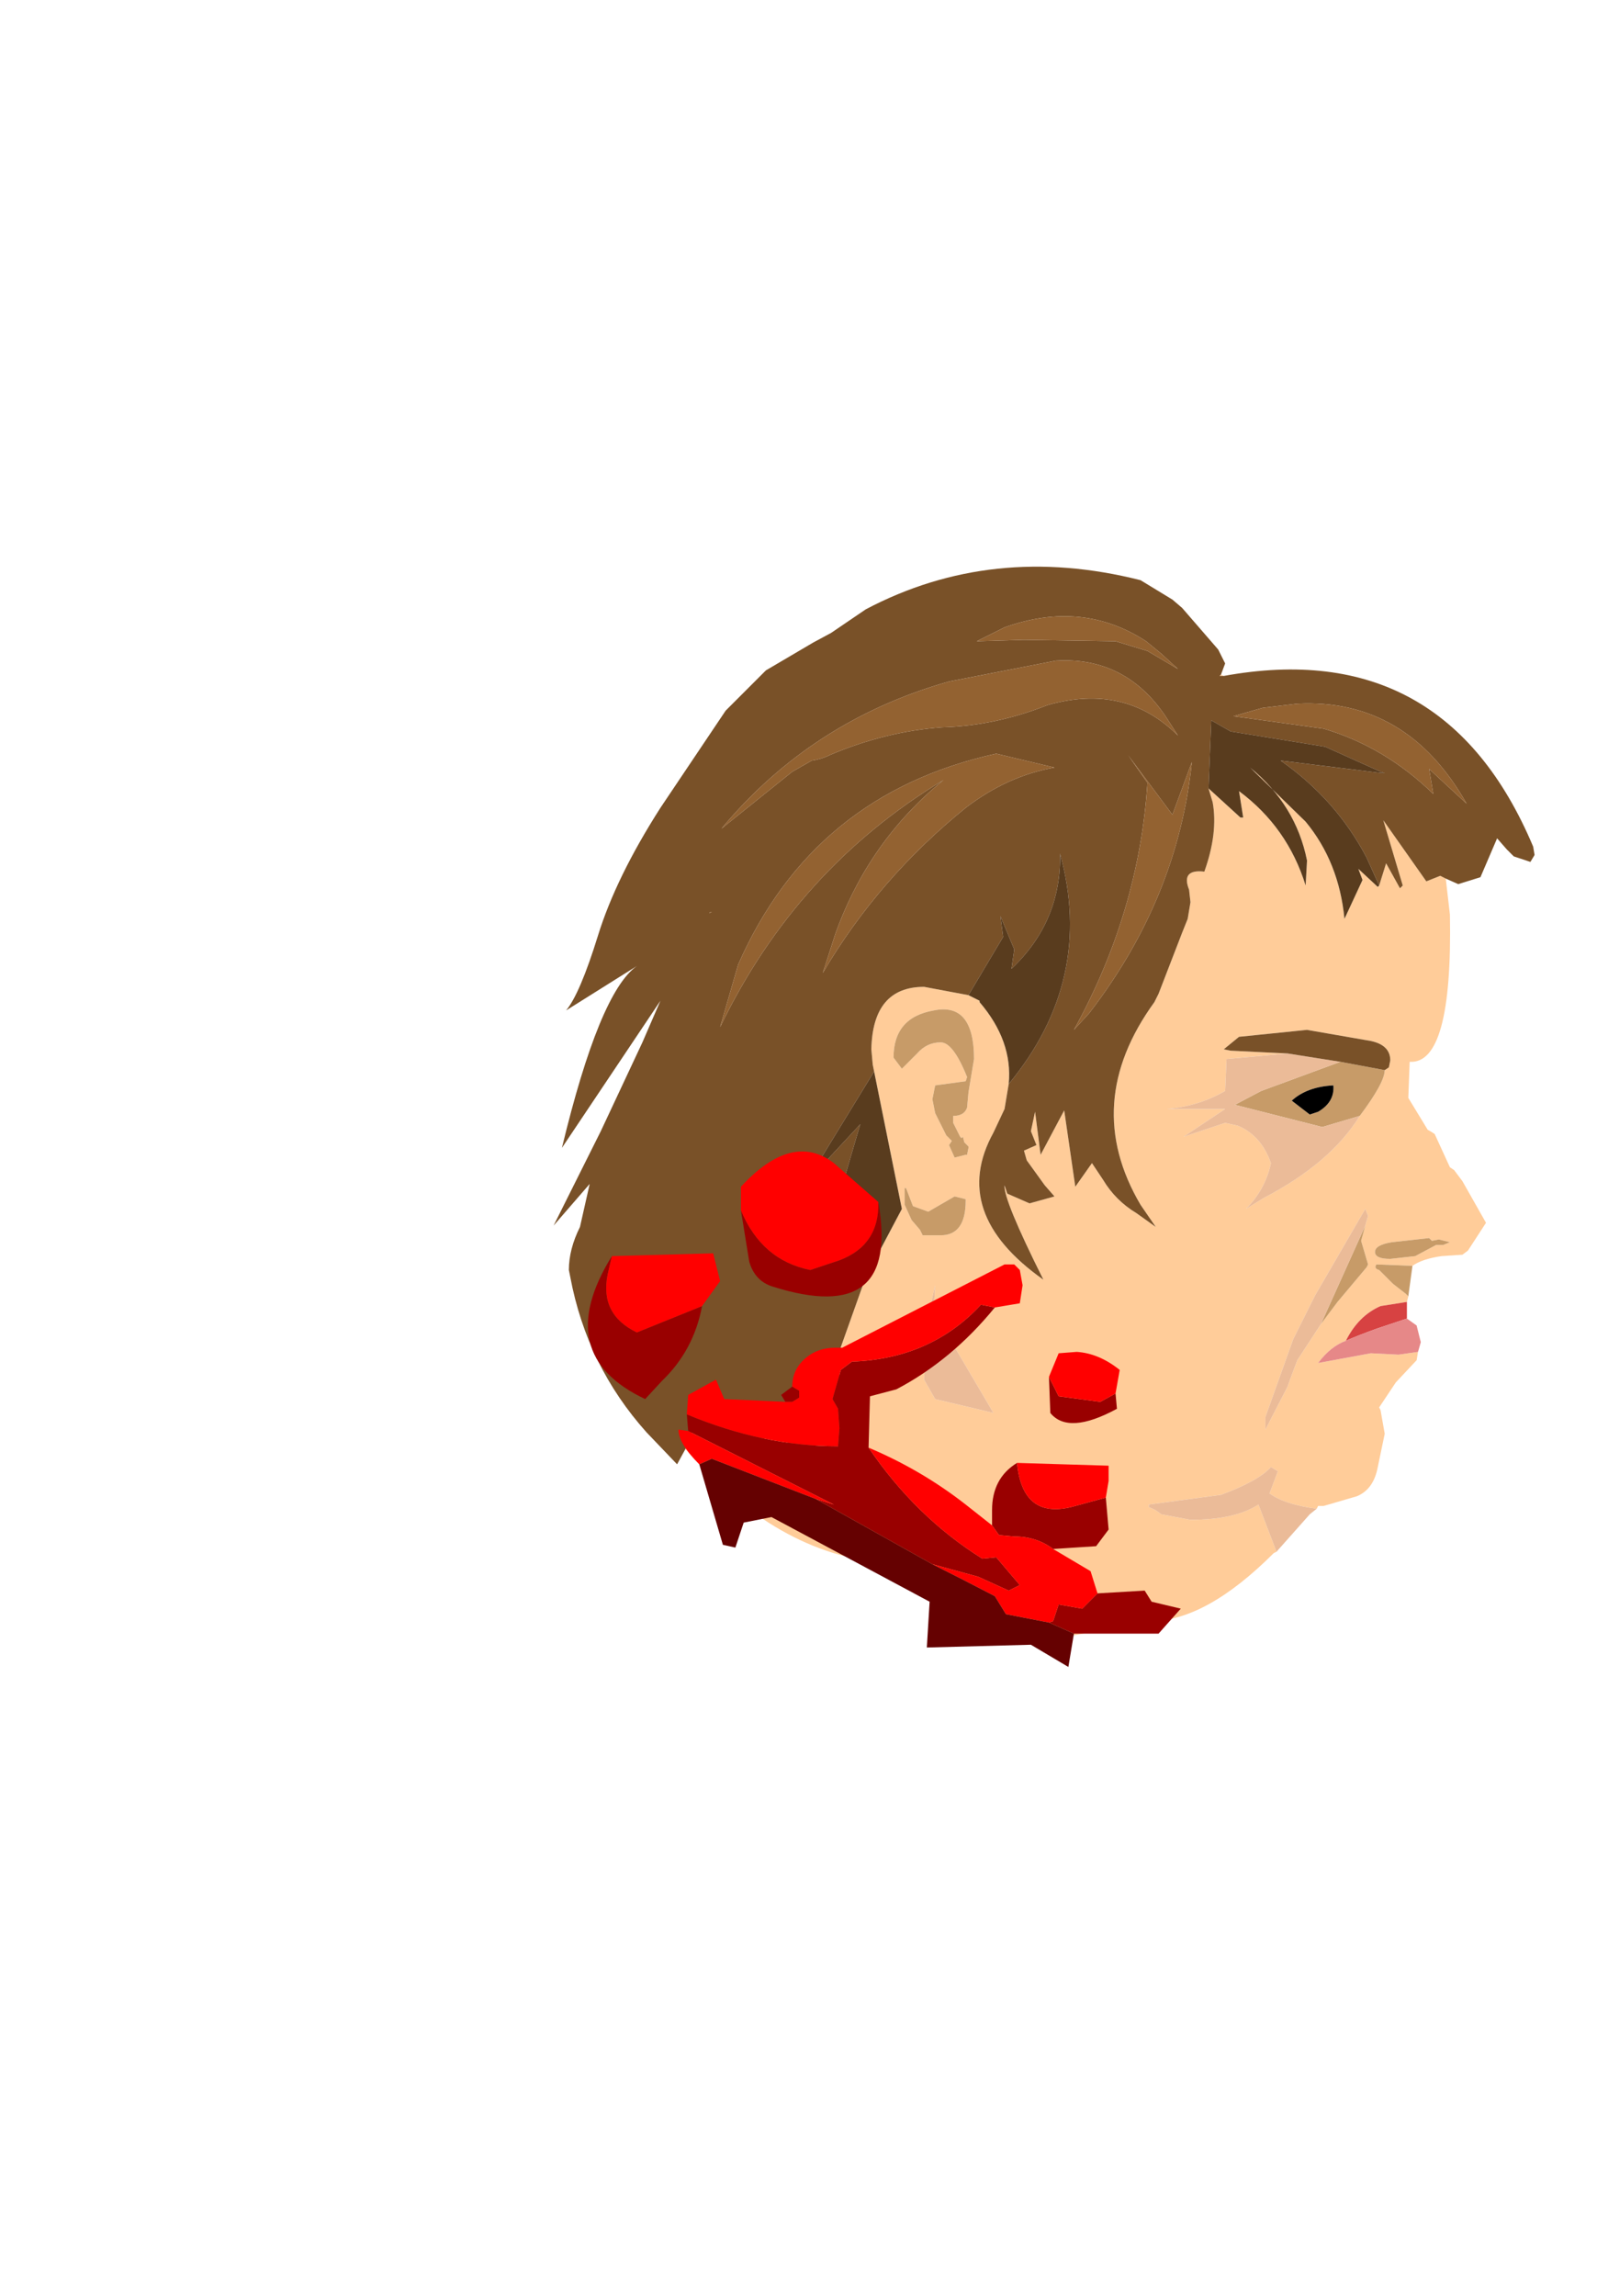 <?xml version="1.0" encoding="UTF-8" standalone="no"?>
<svg xmlns:ffdec="https://www.free-decompiler.com/flash" xmlns:xlink="http://www.w3.org/1999/xlink" ffdec:objectType="frame" height="82.7px" width="57.55px" xmlns="http://www.w3.org/2000/svg">
  <g transform="matrix(1.0, 0.0, 0.0, 1.0, 37.5, 40.4)">
    <use ffdec:characterId="2145" height="38.5" transform="matrix(1.0, 0.0, 0.0, 1.0, -17.55, -20.0)" width="35.35" xlink:href="#sprite0"/>
    <use ffdec:characterId="2146" height="18.55" transform="matrix(1.0, 0.0, 0.0, 1.0, -16.3, 1.1)" width="21.35" xlink:href="#shape1"/>
  </g>
  <defs>
    <g id="sprite0" transform="matrix(1.0, 0.0, 0.0, 1.0, 17.2, 20.7)">
      <use ffdec:characterId="2144" height="38.5" transform="matrix(1.0, 0.0, 0.0, 1.0, -17.2, -20.7)" width="35.35" xlink:href="#shape0"/>
    </g>
    <g id="shape0" transform="matrix(1.0, 0.0, 0.0, 1.0, 17.2, 20.7)">
      <path d="M12.55 -9.2 L12.8 -10.0 13.3 -9.1 13.4 -9.2 12.7 -11.55 14.25 -9.35 14.75 -9.55 14.95 -9.45 15.1 -8.15 Q15.2 -2.75 13.65 -2.85 L13.6 -1.55 14.3 -0.4 Q14.4 -0.35 14.55 -0.25 L15.1 0.95 15.25 1.05 15.55 1.45 16.4 2.95 15.75 3.95 15.55 4.1 14.8 4.15 Q14.1 4.25 13.75 4.5 L12.45 4.45 Q12.35 4.6 12.55 4.65 L13.05 5.15 13.5 5.5 13.6 5.6 13.55 5.8 12.6 5.95 Q11.8 6.3 11.35 7.2 10.8 7.4 10.35 8.0 L12.25 7.65 13.25 7.7 13.95 7.6 13.9 7.9 13.15 8.7 12.55 9.6 12.6 9.7 12.75 10.55 12.5 11.75 Q12.35 12.55 11.75 12.8 L10.55 13.15 10.35 13.15 10.3 13.25 Q9.15 13.1 8.6 12.7 L8.9 11.9 8.65 11.75 Q8.2 12.25 6.85 12.75 L4.25 13.1 4.25 13.2 Q4.45 13.25 4.7 13.45 L5.75 13.65 Q7.35 13.65 8.2 13.1 L8.85 14.8 8.75 14.85 Q6.3 17.3 4.3 17.3 L1.6 17.8 Q-2.15 17.8 -4.35 16.05 L-5.25 15.2 Q-9.15 14.9 -12.45 11.1 L-12.1 10.25 -9.6 11.35 -9.6 10.1 -6.5 13.0 Q-8.25 11.1 -8.25 8.6 L-6.9 11.1 -6.9 7.5 -7.0 7.85 -5.95 4.9 -5.75 4.55 -5.55 4.15 -4.65 2.45 -5.65 -2.5 -5.7 -2.75 -5.75 -3.3 Q-5.7 -5.55 -3.85 -5.55 L-2.25 -5.25 -1.85 -5.05 -1.85 -5.0 Q-0.65 -3.6 -0.8 -2.05 L-0.95 -1.15 -1.35 -0.3 Q-2.95 2.6 0.45 5.0 -1.0 2.1 -0.95 1.6 L-0.85 1.9 -0.05 2.25 0.85 2.0 0.5 1.6 -0.15 0.7 -0.25 0.35 0.2 0.15 0.0 -0.35 0.15 -1.05 0.35 0.5 1.2 -1.1 1.6 1.65 2.2 0.8 2.6 1.4 Q3.05 2.15 3.8 2.6 L4.5 3.1 3.95 2.3 Q1.8 -1.35 4.45 -5.0 L4.6 -5.3 5.45 -7.5 5.65 -8.0 5.75 -8.6 5.7 -9.05 Q5.4 -9.8 6.25 -9.7 6.75 -11.1 6.55 -12.2 L6.4 -12.7 7.55 -11.65 7.65 -11.65 7.5 -12.6 Q9.25 -11.3 9.9 -9.2 L9.95 -10.1 Q9.55 -12.1 7.9 -13.45 L9.9 -11.5 Q11.1 -10.05 11.3 -8.0 L11.95 -9.4 11.8 -9.8 12.5 -9.15 12.55 -9.2 M6.95 -16.75 L6.8 -16.75 6.85 -16.8 6.95 -16.75 M12.75 -2.55 L12.9 -2.65 12.95 -2.9 Q12.95 -3.45 12.25 -3.6 L9.95 -4.0 7.5 -3.75 6.95 -3.3 7.2 -3.25 9.25 -3.15 7.05 -2.95 7.0 -1.8 Q6.05 -1.25 4.9 -1.15 L7.0 -1.15 5.5 -0.15 7.0 -0.65 7.45 -0.55 Q8.3 -0.2 8.65 0.8 8.45 1.75 7.75 2.45 L8.4 2.05 Q10.8 0.8 11.85 -0.9 12.75 -2.1 12.75 -2.55 M12.05 3.05 L12.15 2.7 12.05 2.45 10.25 5.55 9.45 7.15 8.95 8.55 8.45 9.95 8.45 10.4 9.25 8.85 9.3 8.7 9.6 7.9 10.45 6.6 11.05 5.8 12.1 4.55 12.15 4.45 11.9 3.6 12.05 3.05 M14.45 3.6 L14.35 3.5 13.0 3.65 Q12.4 3.75 12.4 4.0 12.4 4.25 12.95 4.25 L13.85 4.15 14.6 3.75 14.85 3.75 15.1 3.65 14.7 3.55 14.45 3.6 M-2.35 2.15 L-2.35 2.1 -2.75 2.0 -3.7 2.55 -4.25 2.35 -4.5 1.7 -4.55 1.7 -4.55 2.3 -4.3 2.85 -4.0 3.2 -3.9 3.4 -3.25 3.4 Q-2.35 3.4 -2.35 2.15 M-4.1 -3.15 Q-3.75 -3.55 -3.25 -3.55 -2.8 -3.55 -2.3 -2.3 L-2.35 -2.15 -3.45 -2.0 -3.55 -1.5 -3.45 -1.0 -3.05 -0.2 -2.85 0.0 -2.95 0.15 -2.75 0.6 -2.35 0.5 -2.3 0.5 -2.25 0.25 -2.25 0.2 -2.4 0.05 -2.45 -0.15 -2.5 -0.1 -2.55 -0.15 -2.8 -0.65 -2.8 -0.9 Q-2.4 -0.9 -2.3 -1.2 L-2.25 -1.75 -2.05 -2.95 Q-2.05 -5.0 -3.5 -4.7 -4.95 -4.45 -4.95 -3.0 L-4.65 -2.6 -4.1 -3.15 M-3.5 6.15 L-3.45 5.2 -3.75 6.5 -3.85 8.6 -3.45 9.3 -1.35 9.8 -3.5 6.15" fill="#ffcc99" fill-rule="evenodd" stroke="none"/>
      <path d="M12.75 -2.55 Q12.75 -2.1 11.85 -0.9 L10.5 -0.5 7.35 -1.3 8.3 -1.8 11.15 -2.85 12.75 -2.55 M9.4 -1.45 L10.05 -0.95 10.35 -1.05 Q10.95 -1.4 10.9 -2.0 9.95 -1.95 9.4 -1.45 M12.05 3.05 L11.9 3.6 12.15 4.45 12.1 4.55 11.05 5.8 10.45 6.6 12.05 3.05 M13.6 5.6 L13.5 5.5 13.05 5.15 12.55 4.65 Q12.35 4.6 12.45 4.45 L13.75 4.5 13.6 5.6 M14.45 3.6 L14.7 3.55 15.1 3.65 14.85 3.75 14.6 3.75 13.85 4.15 12.95 4.25 Q12.4 4.25 12.4 4.0 12.4 3.75 13.0 3.65 L14.35 3.5 14.45 3.6 M-4.1 -3.15 L-4.65 -2.6 -4.95 -3.0 Q-4.95 -4.45 -3.5 -4.7 -2.05 -5.0 -2.05 -2.95 L-2.25 -1.75 -2.3 -1.2 Q-2.4 -0.9 -2.8 -0.9 L-2.8 -0.65 -2.55 -0.15 -2.5 -0.1 -2.45 -0.15 -2.4 0.05 -2.25 0.2 -2.25 0.25 -2.3 0.5 -2.35 0.5 -2.75 0.6 -2.95 0.15 -2.85 0.0 -3.05 -0.2 -3.45 -1.0 -3.55 -1.5 -3.45 -2.0 -2.35 -2.15 -2.3 -2.3 Q-2.8 -3.55 -3.25 -3.55 -3.75 -3.55 -4.1 -3.15 M-2.35 2.15 Q-2.35 3.4 -3.25 3.4 L-3.9 3.4 -4.0 3.2 -4.3 2.85 -4.55 2.3 -4.55 1.7 -4.5 1.7 -4.25 2.35 -3.7 2.55 -2.75 2.0 -2.35 2.1 -2.35 2.15" fill="#c79b68" fill-rule="evenodd" stroke="none"/>
      <path d="M11.85 -0.9 Q10.8 0.8 8.4 2.05 L7.75 2.45 Q8.45 1.75 8.65 0.8 8.3 -0.2 7.45 -0.55 L7.0 -0.65 5.5 -0.15 7.0 -1.15 4.9 -1.15 Q6.05 -1.25 7.0 -1.8 L7.05 -2.95 9.25 -3.15 11.15 -2.85 8.3 -1.8 7.35 -1.3 10.5 -0.5 11.85 -0.9 M10.45 6.6 L9.6 7.9 9.3 8.7 9.25 8.85 8.45 10.4 8.45 9.95 8.95 8.55 9.45 7.15 10.25 5.55 12.05 2.45 12.15 2.7 12.05 3.05 10.45 6.6 M10.3 13.25 L10.05 13.45 8.85 14.8 8.2 13.1 Q7.35 13.65 5.75 13.65 L4.7 13.45 Q4.45 13.25 4.25 13.2 L4.25 13.1 6.85 12.75 Q8.2 12.25 8.65 11.75 L8.9 11.9 8.6 12.7 Q9.15 13.1 10.3 13.25 M-3.5 6.15 L-1.35 9.8 -3.45 9.3 -3.85 8.6 -3.75 6.5 -3.45 5.2 -3.5 6.15" fill="#ebbb98" fill-rule="evenodd" stroke="none"/>
      <path d="M9.4 -1.45 Q9.95 -1.95 10.9 -2.0 10.95 -1.4 10.35 -1.05 L10.05 -0.95 9.4 -1.45" fill="#000000" fill-rule="evenodd" stroke="none"/>
      <path d="M14.35 -13.4 L15.7 -12.15 Q13.55 -15.95 9.6 -15.75 L8.35 -15.6 7.3 -15.3 10.55 -14.85 Q12.75 -14.2 14.5 -12.5 L14.35 -13.4 M12.55 -9.2 L12.1 -10.2 Q11.0 -12.3 9.0 -13.7 L12.65 -13.25 12.75 -13.25 12.6 -13.3 10.6 -14.2 7.2 -14.75 6.5 -15.15 6.4 -12.7 6.55 -12.2 Q6.75 -11.1 6.25 -9.7 5.4 -9.8 5.7 -9.05 L5.75 -8.6 5.65 -8.0 5.45 -7.5 4.6 -5.3 4.45 -5.0 Q1.8 -1.35 3.95 2.3 L4.5 3.1 3.8 2.6 Q3.05 2.15 2.6 1.4 L2.2 0.8 1.6 1.65 1.2 -1.1 0.35 0.5 0.15 -1.05 0.0 -0.35 0.2 0.15 -0.25 0.35 -0.15 0.7 0.5 1.6 0.85 2.0 -0.05 2.25 -0.85 1.9 -0.95 1.6 Q-1.0 2.1 0.45 5.0 -2.95 2.6 -1.35 -0.3 L-0.95 -1.15 -0.8 -2.05 Q2.3 -5.8 1.05 -10.35 1.1 -7.9 -0.7 -6.2 L-0.6 -6.9 -1.1 -8.1 -1.0 -7.35 -2.25 -5.25 -3.85 -5.55 Q-5.7 -5.55 -5.75 -3.3 L-5.7 -2.75 -5.65 -2.5 -8.1 1.5 -6.15 -0.6 -7.6 4.35 -6.35 2.55 -5.75 4.55 -5.95 4.9 -7.0 7.85 -6.9 7.5 -6.9 11.1 -8.25 8.6 Q-8.25 11.1 -6.5 13.0 L-9.6 10.1 -9.6 11.35 -12.1 10.25 -12.45 11.1 -12.75 11.65 -13.85 10.5 Q-16.0 8.1 -16.6 4.9 L-16.65 4.65 Q-16.65 3.9 -16.25 3.1 L-15.9 1.55 -17.2 3.05 -15.5 -0.35 -14.0 -3.55 -13.35 -5.05 -16.9 0.25 Q-15.55 -5.35 -14.2 -6.3 L-16.75 -4.7 Q-16.25 -5.3 -15.6 -7.4 -14.95 -9.5 -13.35 -12.0 L-11.0 -15.5 -9.55 -16.95 -7.85 -17.95 -7.2 -18.3 -5.95 -19.15 Q-1.4 -21.55 3.95 -20.2 L5.1 -19.5 5.45 -19.2 6.75 -17.7 7.0 -17.2 6.85 -16.8 6.8 -16.75 6.95 -16.75 Q14.9 -18.2 18.1 -10.6 L18.15 -10.3 18.0 -10.05 17.4 -10.25 17.15 -10.5 16.8 -10.9 16.2 -9.5 15.4 -9.25 14.95 -9.45 14.75 -9.55 14.25 -9.35 12.7 -11.55 13.4 -9.2 13.3 -9.1 12.8 -10.0 12.55 -9.2 M4.7 -17.55 L4.15 -18.0 Q1.85 -19.5 -0.95 -18.5 L-1.95 -18.0 -0.25 -18.05 3.05 -18.0 4.2 -17.65 5.3 -17.0 4.7 -17.55 M4.85 -15.3 Q3.4 -17.45 0.9 -17.3 L-2.95 -16.55 Q-7.9 -15.15 -11.15 -11.25 L-8.6 -13.3 -7.9 -13.7 Q-7.55 -13.75 -7.25 -13.9 -5.25 -14.75 -3.2 -14.9 -1.3 -14.95 0.6 -15.7 3.4 -16.5 5.3 -14.6 L4.85 -15.3 M3.5 -13.9 L4.2 -12.9 Q3.9 -8.25 1.55 -4.0 L2.1 -4.6 Q5.3 -8.75 5.8 -13.65 L5.1 -11.75 3.5 -13.9 M9.25 -3.15 L7.2 -3.25 6.95 -3.3 7.5 -3.75 9.95 -4.0 12.25 -3.6 Q12.95 -3.45 12.95 -2.9 L12.9 -2.65 12.75 -2.55 11.15 -2.85 9.25 -3.15 M-11.55 -8.25 L-11.6 -8.2 -11.5 -8.25 -11.55 -8.25 M-11.2 -4.1 Q-8.45 -9.8 -3.15 -13.0 -5.85 -10.8 -7.05 -7.45 L-7.5 -6.05 Q-5.5 -9.45 -2.35 -12.0 -0.85 -13.15 0.85 -13.45 L-1.25 -13.95 Q-7.85 -12.5 -10.55 -6.35 L-11.2 -4.1" fill="#795128" fill-rule="evenodd" stroke="none"/>
      <path d="M13.55 5.8 L13.55 6.4 12.5 6.75 Q11.8 7.0 11.35 7.2 11.8 6.3 12.6 5.95 L13.55 5.8" fill="#d74242" fill-rule="evenodd" stroke="none"/>
      <path d="M13.55 6.4 L13.9 6.65 14.05 7.25 13.95 7.6 13.25 7.7 12.25 7.65 10.35 8.0 Q10.8 7.4 11.35 7.2 11.8 7.0 12.5 6.75 L13.55 6.4" fill="#e68888" fill-rule="evenodd" stroke="none"/>
      <path d="M14.35 -13.4 L14.5 -12.5 Q12.75 -14.2 10.55 -14.85 L7.3 -15.3 8.35 -15.6 9.6 -15.75 Q13.55 -15.95 15.7 -12.15 L14.35 -13.4 M3.5 -13.9 L5.1 -11.75 5.8 -13.65 Q5.3 -8.75 2.1 -4.6 L1.55 -4.0 Q3.9 -8.25 4.2 -12.9 L3.5 -13.9 M4.85 -15.3 L5.3 -14.6 Q3.4 -16.5 0.6 -15.7 -1.3 -14.95 -3.2 -14.9 -5.25 -14.75 -7.25 -13.9 -7.55 -13.75 -7.9 -13.7 L-8.6 -13.3 -11.15 -11.25 Q-7.9 -15.15 -2.95 -16.55 L0.9 -17.3 Q3.4 -17.45 4.85 -15.3 M4.7 -17.55 L5.3 -17.0 4.2 -17.65 3.05 -18.0 -0.25 -18.05 -1.95 -18.0 -0.95 -18.5 Q1.85 -19.5 4.15 -18.0 L4.7 -17.55 M-11.2 -4.1 L-10.55 -6.35 Q-7.85 -12.5 -1.25 -13.95 L0.85 -13.45 Q-0.85 -13.15 -2.35 -12.0 -5.5 -9.45 -7.5 -6.05 L-7.05 -7.45 Q-5.85 -10.8 -3.15 -13.0 -8.45 -9.8 -11.2 -4.1 M-11.55 -8.25 L-11.5 -8.25 -11.6 -8.2 -11.55 -8.25" fill="#936231" fill-rule="evenodd" stroke="none"/>
      <path d="M6.4 -12.7 L6.5 -15.15 7.2 -14.75 10.6 -14.2 12.6 -13.3 12.75 -13.25 12.65 -13.25 9.0 -13.7 Q11.0 -12.3 12.1 -10.2 L12.55 -9.2 12.5 -9.15 11.8 -9.8 11.95 -9.4 11.3 -8.0 Q11.1 -10.05 9.9 -11.5 L7.9 -13.45 Q9.55 -12.1 9.95 -10.1 L9.9 -9.2 Q9.25 -11.3 7.5 -12.6 L7.65 -11.65 7.55 -11.65 6.4 -12.7 M-5.75 4.55 L-6.35 2.55 -7.6 4.35 -6.15 -0.6 -8.1 1.5 -5.65 -2.5 -4.65 2.45 -5.55 4.15 -5.75 4.55 M-2.25 -5.25 L-1.0 -7.35 -1.1 -8.1 -0.6 -6.9 -0.7 -6.2 Q1.1 -7.9 1.05 -10.35 2.3 -5.8 -0.8 -2.05 -0.65 -3.6 -1.85 -5.0 L-1.85 -5.05 -2.25 -5.25" fill="#593c1e" fill-rule="evenodd" stroke="none"/>
    </g>
    <g id="shape1" transform="matrix(1.0, 0.0, 0.0, 1.0, 16.3, -1.1)">
      <path d="M0.3 9.2 L0.65 9.9 2.15 10.1 2.7 9.8 2.75 10.35 Q1.0 11.3 0.35 10.5 L0.3 9.2 M2.35 13.55 L2.45 14.7 2.0 15.3 0.45 15.4 Q-0.15 14.95 -0.95 14.95 L-1.5 14.9 -1.75 14.55 -1.75 14.0 Q-1.75 12.85 -0.85 12.3 -0.65 14.4 1.25 13.85 L2.35 13.55 M2.05 17.0 L3.75 16.9 4.0 17.3 5.05 17.55 4.25 18.45 1.2 18.45 0.3 18.05 0.45 18.0 0.65 17.4 1.5 17.55 2.05 17.0 M-12.7 11.15 L-12.75 10.55 Q-10.0 11.7 -7.3 11.7 L-7.25 11.05 -7.3 10.35 -7.5 10.0 -7.2 8.95 -6.8 8.65 Q-3.95 8.55 -2.15 6.6 L-1.65 6.7 Q-3.2 8.6 -5.2 9.65 L-6.15 9.9 -6.2 11.75 Q-4.5 14.25 -2.1 15.75 L-1.6 15.7 -0.75 16.7 -1.15 16.9 -2.25 16.4 -3.9 15.95 -8.1 13.6 -7.45 13.8 -12.7 11.15 M-9.2 10.1 L-9.35 9.85 -8.95 9.55 -8.7 9.7 -8.7 9.95 -8.95 10.1 -9.2 10.1 M-10.8 3.2 Q-10.05 5.0 -8.3 5.35 L-7.25 5.0 Q-5.8 4.45 -5.85 2.9 -5.05 7.4 -9.65 5.95 -10.3 5.75 -10.5 5.05 L-10.8 3.2 M-12.2 6.65 Q-12.5 8.25 -13.65 9.35 L-14.25 10.0 Q-17.65 8.4 -15.45 4.85 L-15.6 5.5 Q-15.9 6.95 -14.55 7.6 L-12.2 6.65" fill="#990000" fill-rule="evenodd" stroke="none"/>
      <path d="M0.3 9.2 L0.65 8.35 1.3 8.3 Q2.1 8.35 2.85 8.95 L2.7 9.8 2.15 10.1 0.65 9.9 0.3 9.2 M-0.85 12.3 L2.45 12.4 2.45 12.95 2.35 13.55 1.25 13.85 Q-0.65 14.4 -0.85 12.3 M0.45 15.4 L1.8 16.2 2.05 17.0 1.5 17.55 0.65 17.4 0.45 18.0 0.3 18.05 -1.25 17.75 -1.65 17.1 Q-2.8 16.5 -3.9 15.95 L-2.25 16.4 -1.15 16.9 -0.75 16.7 -1.6 15.7 -2.1 15.75 Q-4.5 14.25 -6.2 11.75 -4.3 12.55 -2.7 13.8 L-1.75 14.55 -1.5 14.9 -0.95 14.95 Q-0.15 14.95 0.45 15.4 M-12.3 12.35 Q-13.05 11.6 -13.05 11.1 L-12.7 11.15 -7.45 13.8 -8.1 13.6 -11.85 12.15 -12.3 12.35 M-12.75 10.55 L-12.7 9.85 -11.7 9.3 -11.4 10.0 -9.2 10.1 -8.95 10.1 -8.7 9.95 -8.7 9.7 -8.95 9.55 Q-8.95 8.95 -8.5 8.55 -8.05 8.15 -7.4 8.15 L-7.15 8.15 -1.3 5.15 -0.95 5.15 -0.75 5.35 -0.65 5.9 -0.75 6.55 -1.65 6.7 -2.15 6.6 Q-3.95 8.55 -6.8 8.65 L-7.2 8.95 -7.5 10.0 -7.3 10.35 -7.25 11.05 -7.3 11.7 Q-10.0 11.7 -12.75 10.55 M-5.85 2.9 Q-5.8 4.45 -7.25 5.0 L-8.3 5.35 Q-10.05 5.0 -10.8 3.2 L-10.8 2.35 Q-8.95 0.35 -7.45 1.5 L-5.85 2.9 M-15.45 4.85 L-11.8 4.75 -11.55 5.75 -12.2 6.65 -14.55 7.6 Q-15.9 6.95 -15.6 5.5 L-15.45 4.85" fill="#ff0000" fill-rule="evenodd" stroke="none"/>
      <path d="M1.2 18.45 L1.0 19.65 -0.35 18.85 -4.1 18.95 -4.0 17.3 -9.7 14.25 -10.7 14.45 -11.0 15.35 -11.45 15.25 -12.3 12.35 -11.85 12.15 -8.1 13.6 -3.9 15.95 Q-2.8 16.5 -1.65 17.1 L-1.25 17.75 0.3 18.05 1.2 18.45" fill="#650101" fill-rule="evenodd" stroke="none"/>
    </g>
  </defs>
</svg>
